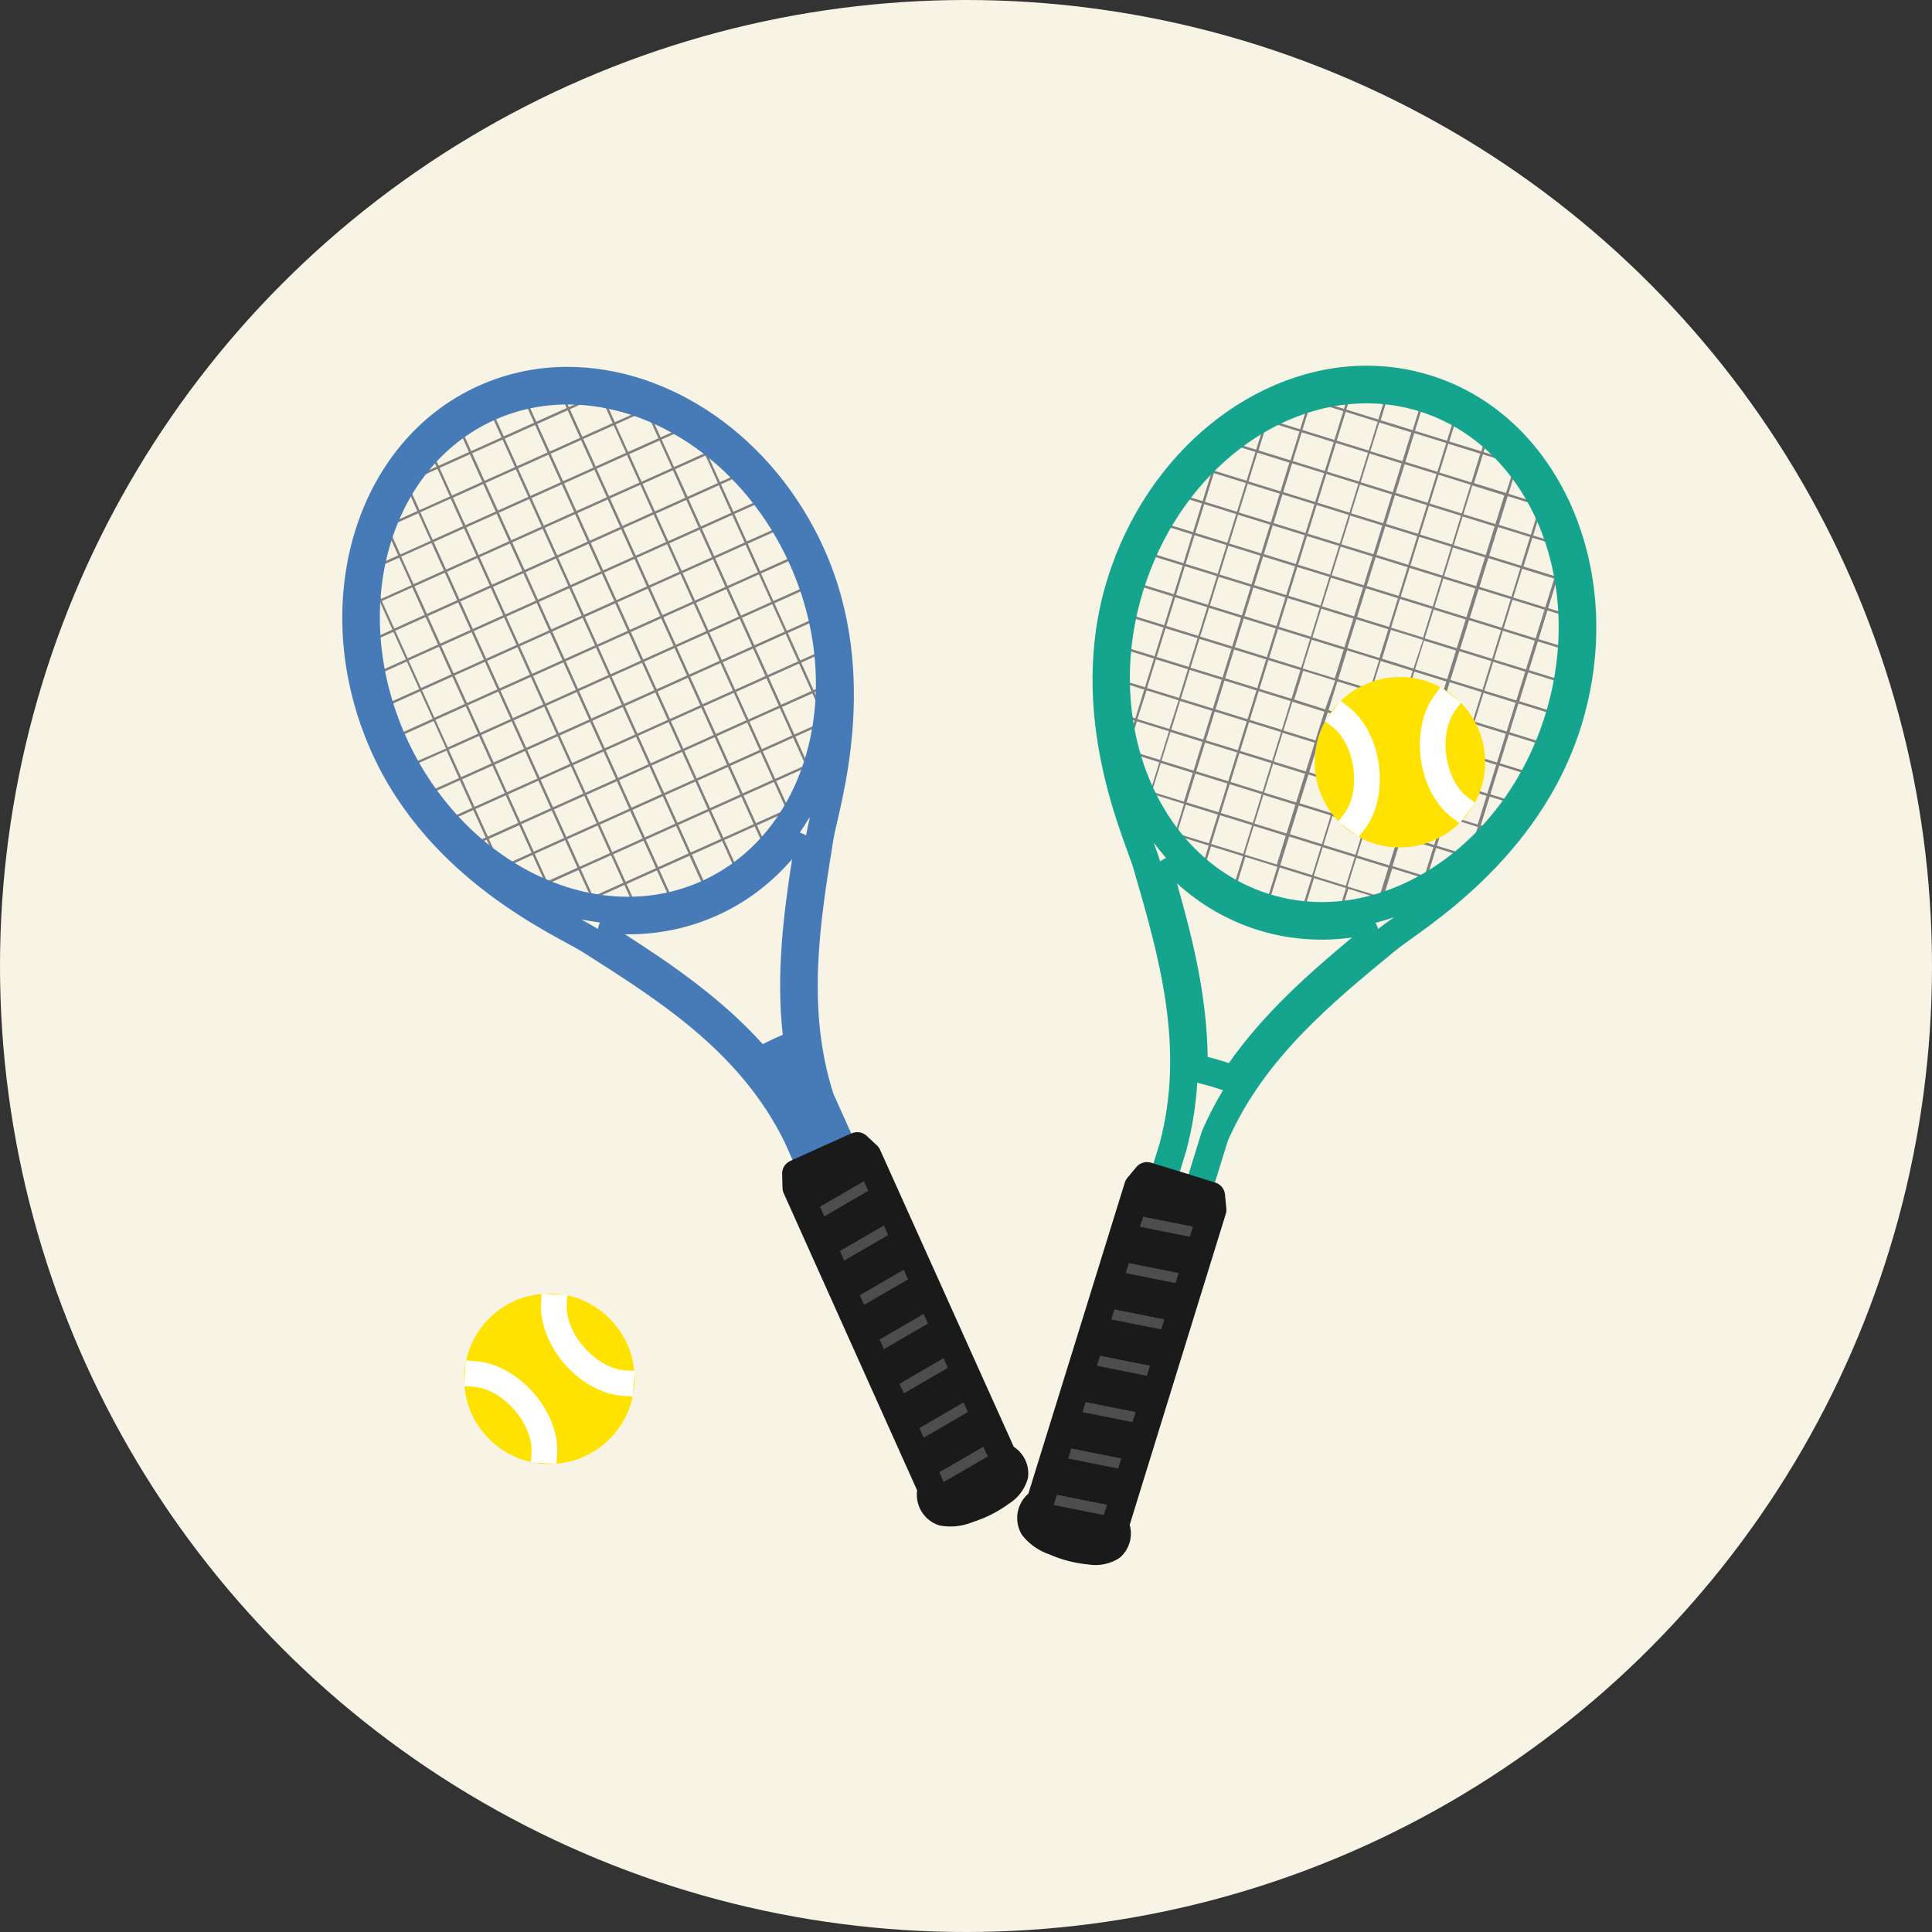 <svg xmlns="http://www.w3.org/2000/svg" width="140" height="140" viewBox="0 0 140 140">
  <rect x="0" y="0" width="140" height="140" fill="#333333" stroke="none"/>
  <g id="merit_obj13" transform="translate(0 -0.477)">
    <circle id="楕円形_23" data-name="楕円形 23" cx="70" cy="70" r="70" transform="translate(0 0.477)" fill="#f7f3e5"/>
    <g id="グループ_15547" data-name="グループ 15547" transform="translate(18.214 4.732)">
      <g id="boll" transform="translate(6.588 22.244)">
        <g id="グループ_15546" data-name="グループ 15546">
          <g id="グループ_15537" data-name="グループ 15537" transform="translate(0 0.085)">
            <path id="パス_89309" data-name="パス 89309" d="M48.673,46.474c-.21-.6-.445-1.195-.711-1.787s-.563-1.181-.876-1.743l.649,1.444-2.2.99-.9-1.995,2.144-.964c-.03-.05-.058-.1-.088-.152l-2.127.956-.9-1.994,1.781-.8-.109-.142-1.743.784-.9-1.994,1.167-.525c-.043-.046-.087-.088-.131-.132l-1.107.5-.9-1.995.256-.115-.153-.123-.175.079-.148-.328c-.1-.075-.193-.151-.291-.224l.28.624-2.2.99-.9-1.995,1.343-.6c-.061-.037-.124-.072-.186-.107l-1.229.552-.689-1.533c-.078-.034-.155-.063-.233-.1l.764,1.7-2.2.99-.9-1.995L37,33.876l-.231-.087L35,34.58,34.34,33.1l-.208-.039.712,1.585-2.2.99-.9-1.995,1.572-.707c-.11-.014-.221-.031-.332-.042l-1.312.589-.3-.663c-.063,0-.125,0-.188.007l.327.728-2.2.991-.637-1.417c-.058.013-.116.024-.174.037l.652,1.451-2.2.989L26.2,33.937c-.027.012-.054.021-.08.033l-.079.038.752,1.673-2.2.99-.652-1.45c-.048.035-.1.071-.144.105l.637,1.416-2.2.99-.327-.727c-.043.046-.087.089-.13.136l.3.663-1.31.589c-.065.09-.126.185-.188.276l1.57-.706.9,1.995-2.2.99-.712-1.584c-.037.06-.073.121-.109.181l.662,1.474-1.76.791c-.03.076-.059.154-.088.231l1.919-.863.9,1.994-2.2.99-.764-1.7c-.028.08-.057.157-.084.237l.689,1.533-1.228.552c-.014.07-.03.14-.043.211l1.343-.6.9,1.995-2.2.99-.28-.623c-.011.121-.017.244-.025.367l.147.327-.175.079c0,.065-.007.13-.009.2l.255-.115.9,1.994-1.108.5c.005.062.007.123.013.186l1.166-.524.9,1.994-1.743.783c.012.059.021.118.034.176l1.78-.8.9,1.994-2.127.956c.018.056.037.111.055.167l2.143-.963.9,1.995-2.2.991-.636-1.415q.314.9.713,1.781t.85,1.694l-.855-1.9,2.2-.991.9,1.994L20.54,59.2c.03.051.063.1.092.15l2.173-.977.9,1.995-1.874.842c.034.048.069.1.1.144l1.842-.828.9,1.995-1.325.6c.04.045.078.094.119.138l1.277-.574.9,1.994-.483.217c.049.043.1.083.148.125l.407-.182.375.835c.091.07.187.129.279.2l-.5-1.1,2.2-.99.9,1.995-1.674.752c.057.037.115.077.172.114l1.573-.707.9,1.994-.031.014c.094.042.188.083.283.123l-.022-.049,2.2-.99L33.256,69c.108.021.216.046.324.065l2.115-.951.525,1.167.189,0-.555-1.234,2.2-.99.866,1.926c.058-.013.116-.023.175-.036l-.882-1.962,2.2-.99.9,1.995L39.3,68.89a13.062,13.062,0,0,0,1.338-.41l.749-.336.013.028.081-.033.078-.038-.013-.029.749-.337a12.954,12.954,0,0,0,1.2-.729l-2.016.906-.9-1.995,2.2-.99.882,1.962c.048-.034.094-.072.142-.107l-.866-1.926,2.2-.991L45.7,65.1l.128-.139L45.3,63.795l2.116-.951c.057-.093.111-.189.166-.284l-.889-1.979,2.2-.99.022.049c.033-.1.065-.2.1-.294l-.032.014-.9-1.994,1.574-.707c.011-.067.019-.136.029-.2l-1.674.752-.9-1.994,2.2-.99.5,1.1c.01-.114.031-.224.038-.339l-.376-.836.407-.183c0-.064,0-.129.006-.194l-.484.218L48.509,52l1.278-.575c-.006-.06-.018-.121-.024-.18l-1.325.6-.9-1.994,1.842-.828c-.013-.058-.025-.116-.039-.174l-1.875.843-.9-1.995,2.174-.977c-.018-.056-.032-.112-.052-.168l-2.194.986-.9-1.994,2.2-.99ZM21.222,48.541l-2.2.99-.9-1.994,2.2-.99Zm.968,2.154-2.2.99-.9-1.994,2.2-.99Zm.968,2.153-2.2.99-.9-1.995,2.2-.99ZM24.127,55l-2.2.99L21.028,54l2.2-.99Zm.968,2.153-2.2.99L22,56.151l2.2-.99Zm.968,2.154-2.2.99-.9-1.995,2.2-.99Zm.969,2.154-2.2.99-.9-1.994,2.2-.99ZM28,63.615l-2.2.99-.9-1.994,2.2-.99ZM22.615,45.326l-2.2.99-.9-1.995,2.2-.99Zm.968,2.153-2.2.99-.9-1.994,2.2-.99Zm.968,2.154-2.2.99-.9-1.994,2.2-.99Zm.968,2.153-2.2.99-.9-1.994,2.2-.99Zm.968,2.154-2.2.99-.9-1.995,2.2-.99Zm.968,2.153-2.2.99-.9-1.994,2.2-.99Zm.968,2.154-2.2.99-.9-1.995,2.2-.99Zm.968,2.154-2.2.99-.9-1.994,2.2-.99Zm.968,2.153-2.2.99-.9-1.994,2.2-.99Zm.968,2.154-2.2.99-.9-1.995,2.2-.99Zm.968,2.153-2.2.99-.9-1.994,2.2-.99Zm-8.288-24.75-2.2.99-.9-1.995,2.2-.99Zm.968,2.154-2.2.99-.9-1.995,2.2-.99Zm.968,2.153-2.2.99-.9-1.994,2.2-.99Zm.968,2.153-2.2.99-.9-1.994,2.2-.99Zm.968,2.154-2.2.99-.9-1.994,2.2-.99Zm.968,2.154-2.2.99-.9-1.995,2.2-.99Zm.968,2.153-2.2.99-.9-1.994,2.2-.99Zm.968,2.154-2.2.99-.9-1.995,2.2-.99Zm.969,2.154-2.2.99-.9-1.995,2.2-.99Zm.968,2.153-2.2.99-.9-1.994,2.2-.99Zm.968,2.154-2.2.99-.9-1.994,2.2-.99Zm.968,2.153-2.2.99-.9-1.994,2.2-.99Zm.968,2.154-2.2.99-.9-1.994,2.2-.99ZM25.4,38.9l-2.2.99-.9-1.995,2.2-.99Zm.968,2.154-2.2.99-.9-1.994,2.2-.99Zm.968,2.154-2.2.99-.9-1.995,2.2-.99Zm.968,2.153-2.2.99-.9-1.994,2.2-.99Zm.968,2.154-2.2.99-.9-1.994,2.2-.99Zm.968,2.153-2.2.99-.9-1.994,2.2-.99Zm.968,2.154-2.2.99-.9-1.995,2.2-.99Zm.968,2.153-2.2.99-.9-1.994,2.2-.99Zm.968,2.154-2.2.99-.9-1.995,2.2-.99Zm.968,2.154-2.2.99-.9-1.994,2.2-.99Zm.968,2.153-2.2.99-.9-1.995,2.2-.99Zm.968,2.154-2.2.99-.9-1.995,2.2-.99Zm.968,2.153-2.2.99-.9-1.994,2.2-.99Zm.968,2.153-2.2.99-.9-1.994,2.2-.99ZM27.762,37.835l-2.2.99-.9-1.995,2.2-.99Zm.968,2.153-2.2.991-.9-1.995,2.2-.99Zm.968,2.154-2.2.991-.9-1.995,2.2-.99Zm.968,2.153-2.2.991-.9-1.995,2.2-.99Zm.968,2.154-2.2.99-.9-1.994,2.2-.99ZM32.6,48.6l-2.2.991L29.5,47.6l2.2-.991Zm.968,2.154-2.2.99-.9-1.995,2.2-.99Zm.968,2.153-2.2.99-.9-1.994,2.2-.99Zm.968,2.154-2.2.99-.9-1.995,2.2-.991Zm.968,2.154-2.2.991-.9-1.995,2.2-.99Zm.968,2.153-2.2.99-.9-1.994,2.2-.99Zm.968,2.154-2.2.99-.9-1.995,2.2-.99Zm.968,2.153-2.2.99-.9-1.994,2.2-.99Zm.968,2.154-2.2.99-.9-1.994,2.2-.991ZM30.121,36.775l-2.2.989-.9-1.995,2.2-.99Zm.968,2.153-2.2.99-.9-1.994,2.2-.99Zm.968,2.154-2.2.99-.9-1.995,2.2-.989Zm.968,2.153-2.2.99-.9-1.994,2.2-.99Zm.968,2.154-2.2.99-.9-1.994,2.2-.99Zm.968,2.153-2.2.99-.9-1.994,2.2-.99ZM35.93,49.7l-2.2.99-.9-1.995,2.2-.99Zm.968,2.153-2.2.989-.9-1.994,2.2-.99ZM37.866,54l-2.2.99L34.768,53l2.2-.989Zm.968,2.154-2.2.99-.9-1.995,2.2-.989Zm.968,2.153-2.2.989L36.7,57.3l2.2-.989Zm.968,2.154-2.2.989-.9-1.994,2.2-.99Zm.968,2.153-2.2.99-.9-1.994,2.2-.989Zm.968,2.154-2.2.989-.9-1.994,2.2-.989ZM32.484,35.712l-2.2.991-.9-1.995,2.2-.991Zm.968,2.154-2.2.991-.9-1.994,2.2-.991Zm.968,2.153-2.2.991-.9-1.995,2.2-.991Zm.968,2.154-2.2.991-.9-1.994,2.2-.991Zm.968,2.153-2.2.991-.9-1.994,2.2-.991Zm.968,2.153-2.2.991-.9-1.994,2.2-.991Zm.968,2.154-2.2.991-.9-1.995,2.2-.991Zm.968,2.153-2.2.991-.9-1.994,2.2-.991Zm.968,2.154-2.2.991-.9-1.995,2.2-.991Zm.968,2.154-2.2.991-.9-1.994,2.2-.991Zm.968,2.153-2.2.991-.9-1.994,2.2-.991Zm.968,2.154-2.2.991-.9-1.995,2.2-.991Zm.968,2.153-2.2.991L41,60.551l2.2-.991Zm.968,2.153-2.2.991-.9-1.994,2.2-.991ZM35.813,36.8l-2.2.99-.9-1.995,2.2-.99Zm.968,2.154-2.2.99-.9-1.995,2.2-.99Zm.968,2.153-2.2.99-.9-1.994,2.2-.99Zm.968,2.154-2.2.99-.9-1.994,2.2-.99Zm.968,2.153-2.2.99-.9-1.994,2.2-.99Zm.968,2.154-2.2.99-.9-1.995,2.2-.99Zm.968,2.153-2.2.99-.9-1.994,2.2-.99Zm.968,2.154-2.2.99-.9-1.995,2.2-.99Zm.968,2.154-2.2.99-.9-1.995,2.2-.99Zm.968,2.153-2.2.99-.9-1.994,2.2-.99Zm.968,2.154-2.2.99-.9-1.995,2.2-.99Zm.968,2.153-2.2.99-.9-1.994,2.2-.99Zm.968,2.154-2.2.99-.9-1.994,2.2-.99ZM39.142,37.9l-2.2.99-.9-1.995,2.2-.99Zm.968,2.153-2.2.99-.9-1.994,2.2-.99Zm.968,2.154-2.2.99-.9-1.994,2.2-.99Zm.968,2.153-2.2.99-.9-1.994,2.2-.99Zm.968,2.154-2.2.99-.9-1.995,2.2-.99Zm.968,2.153-2.2.99-.9-1.994,2.2-.99Zm.968,2.154-2.2.99-.9-1.995,2.2-.99Zm.968,2.154-2.2.99-.9-1.994,2.2-.99Zm.968,2.153-2.2.99-.9-1.994,2.2-.99Zm.968,2.154-2.2.99-.9-1.995,2.2-.99Zm.968,2.153-2.2.99-.9-1.994,2.2-.99ZM42.471,38.989l-2.2.99-.9-1.995,2.2-.99Zm.968,2.154-2.2.99-.9-1.994,2.2-.99Zm.968,2.153-2.2.99-.9-1.994,2.2-.99Zm.968,2.154-2.2.99-.9-1.995,2.2-.99Zm.968,2.153-2.2.99-.9-1.994,2.2-.99Zm.968,2.154-2.2.99-.9-1.995,2.2-.99Zm.969,2.154-2.2.99-.9-1.994,2.2-.99Zm.968,2.153-2.2.99-.9-1.994,2.2-.99Z" transform="translate(-15.25 -30.569)" fill="gray"/>
            <g id="パス_89310" data-name="パス 89310" transform="translate(-6.588 -22.63)" fill="#467bb7" stroke-linecap="round" stroke-linejoin="round">
              <path d="M 51.519 103.665 C 51.519 103.665 51.519 103.665 51.519 103.665 C 51.148 103.665 50.811 103.449 50.661 103.115 L 40.715 80.989 L 40.218 79.883 L 39.518 78.327 L 39.511 78.31 L 39.502 78.293 C 36.174 71.572 30.271 67.824 24.562 64.2 C 24.283 64.022 23.886 63.806 23.383 63.532 C 20.317 61.863 13.136 57.952 9.63 50.153 C 8.515 47.672 7.848 45.078 7.65 42.443 C 7.458 39.906 7.706 37.441 8.386 35.115 C 9.771 30.377 12.792 26.753 16.893 24.909 C 18.781 24.06 20.806 23.63 22.911 23.63 C 26.388 23.63 29.889 24.79 33.034 26.984 C 36.276 29.245 38.891 32.444 40.594 36.233 C 44.101 44.034 42.259 52 41.472 55.402 C 41.343 55.959 41.241 56.399 41.189 56.726 C 40.199 62.852 39.175 69.188 41.22 75.601 L 41.238 75.655 L 41.261 75.707 L 53.091 102.022 C 53.302 102.492 53.091 103.047 52.621 103.259 L 51.898 103.583 C 51.777 103.638 51.65 103.665 51.519 103.665 Z M 23.586 62.698 L 26.532 64.59 C 29.704 66.626 33.338 69.076 36.323 72.384 L 36.951 73.081 L 37.641 72.534 C 37.843 72.424 38.585 72.08 38.8 71.993 L 39.596 71.792 L 39.501 70.926 C 39.013 66.509 39.592 62.174 40.172 58.458 L 40.713 54.998 L 38.427 57.651 C 36.994 59.314 35.279 60.601 33.331 61.477 C 31.452 62.321 29.427 62.75 27.312 62.75 C 27.237 62.75 27.162 62.749 27.087 62.748 L 23.586 62.698 Z M 20.53 60.489 C 22.726 61.498 25.048 62.029 27.297 62.028 C 29.305 62.028 31.234 61.619 33.032 60.81 C 36.861 59.089 39.764 55.625 41.095 51.228 L 41.115 51.231 L 41.331 50.376 C 42.442 45.934 41.944 41.017 39.928 36.533 C 36.654 29.249 29.824 24.355 22.934 24.355 C 20.925 24.355 18.993 24.766 17.193 25.575 C 9.023 29.247 5.929 40.139 10.296 49.853 C 12.294 54.298 15.599 57.909 19.611 60.034 L 19.613 60.036 L 19.732 60.098 C 19.758 60.112 19.785 60.126 19.811 60.139 L 20.518 60.508 L 20.53 60.489 Z" stroke="none"/>
              <path d="M 40.501 55.16 C 40.264 55.581 40.01 55.988 39.74 56.382 C 39.836 56.41 39.931 56.445 40.024 56.488 C 40.084 56.516 40.143 56.547 40.199 56.58 C 40.2 56.576 40.201 56.571 40.201 56.567 C 40.259 56.207 40.365 55.752 40.498 55.177 C 40.499 55.171 40.5 55.165 40.501 55.16 M 23.862 62.654 C 24.381 62.937 24.791 63.16 25.098 63.355 C 25.102 63.358 25.106 63.36 25.11 63.363 C 25.122 63.299 25.138 63.235 25.157 63.171 C 25.186 63.076 25.221 62.984 25.263 62.896 C 24.796 62.836 24.329 62.755 23.862 62.654 M 39.489 72.778 C 39.387 72.836 39.278 72.885 39.164 72.924 C 38.961 73.008 38.34 73.296 38.138 73.403 C 38.006 73.487 37.866 73.554 37.723 73.604 C 38.723 74.884 39.625 76.287 40.398 77.849 C 40.409 77.871 40.42 77.894 40.43 77.917 L 41.13 79.472 L 41.627 80.579 L 51.546 102.645 L 52.152 102.373 L 40.349 76.117 C 40.318 76.048 40.291 75.977 40.268 75.904 C 39.934 74.858 39.679 73.815 39.489 72.778 M 22.911 22.63 C 30.31 22.63 37.834 27.655 41.506 35.823 C 45.716 45.188 42.529 54.697 42.176 56.885 C 41.201 62.918 40.206 69.128 42.173 75.297 L 54.003 101.612 C 54.439 102.583 54.002 103.734 53.031 104.171 L 52.307 104.496 C 52.052 104.611 51.784 104.665 51.519 104.665 C 50.78 104.665 50.071 104.239 49.749 103.525 L 39.803 81.399 L 39.306 80.293 L 38.606 78.737 C 35.404 72.27 29.627 68.6 24.026 65.044 C 22.156 63.856 12.927 59.927 8.718 50.563 C 3.959 39.978 7.443 28.061 16.483 23.997 C 18.547 23.069 20.723 22.63 22.911 22.63 Z M 40.361 50.134 C 41.375 46.077 41.013 41.385 39.016 36.943 C 35.798 29.783 29.278 25.355 22.934 25.355 C 21.115 25.355 19.311 25.719 17.603 26.487 C 9.935 29.934 7.067 40.232 11.208 49.443 C 13.205 53.885 16.474 57.271 20.182 59.205 L 20.183 59.203 C 20.186 59.206 20.19 59.208 20.193 59.211 C 22.461 60.391 24.891 61.028 27.297 61.028 C 29.114 61.028 30.916 60.665 32.622 59.898 C 36.589 58.115 39.267 54.496 40.358 50.144 C 40.358 50.14 40.359 50.137 40.359 50.134 L 40.361 50.134 Z M 37.065 71.715 C 37.185 71.62 38.399 71.063 38.507 71.036 C 38.022 66.647 38.553 62.343 39.184 58.303 C 37.703 60.022 35.88 61.427 33.742 62.389 C 31.678 63.316 29.501 63.75 27.312 63.75 C 27.232 63.75 27.152 63.749 27.072 63.748 C 30.52 65.962 34.1 68.428 37.065 71.715 Z" stroke="none" fill="#467bb7"/>
            </g>
            <g id="グループ_15536" data-name="グループ 15536" transform="translate(32.875 56.456)">
              <path id="パス_89311" data-name="パス 89311" d="M197.4,361.237l-4.936,2.864,0,0,4.936-2.864Z" transform="translate(-184.226 -342.801)" fill="#1a1a1a" stroke="#4d4d4d" stroke-linecap="round" stroke-linejoin="round" stroke-width="0.75"/>
              <path id="パス_89312" data-name="パス 89312" d="M155.254,280.9l-.027-1.017s.872-.4,2.22-1.006,2.225-.993,2.225-.993l.743.694.769,1.709-4.923,2.857Z" transform="translate(-155.227 -277.889)" fill="#1a1a1a" stroke="#4d4d4d" stroke-linecap="round" stroke-linejoin="round" stroke-width="0.75"/>
              <path id="パス_89313" data-name="パス 89313" d="M161.344,294.821l-1.441-3.207,4.923-2.857,1.443,3.206Z" transform="translate(-158.869 -286.354)" fill="#1a1a1a" stroke="#4d4d4d" stroke-linecap="round" stroke-linejoin="round" stroke-width="0.75"/>
              <path id="パス_89314" data-name="パス 89314" d="M172.785,306.459l-4.928,2.859-1.44-3.207,4.925-2.857Z" transform="translate(-163.942 -297.644)" fill="#1a1a1a" stroke="#4d4d4d" stroke-linecap="round" stroke-linejoin="round" stroke-width="0.75"/>
              <path id="パス_89315" data-name="パス 89315" d="M179.3,320.952l-4.931,2.861-1.44-3.207,4.928-2.859Z" transform="translate(-169.013 -308.931)" fill="#1a1a1a" stroke="#4d4d4d" stroke-linecap="round" stroke-linejoin="round" stroke-width="0.75"/>
              <path id="パス_89316" data-name="パス 89316" d="M185.813,335.448l-4.933,2.862-1.441-3.207,4.931-2.861Z" transform="translate(-174.084 -320.221)" fill="#1a1a1a" stroke="#4d4d4d" stroke-linecap="round" stroke-linejoin="round" stroke-width="0.75"/>
              <path id="パス_89317" data-name="パス 89317" d="M190.886,346.738l1.443,3.206-4.936,2.863-1.439-3.208Z" transform="translate(-179.157 -331.511)" fill="#1a1a1a" stroke="#4d4d4d" stroke-linecap="round" stroke-linejoin="round" stroke-width="0.75"/>
              <path id="パス_89318" data-name="パス 89318" d="M198.846,364.454l-4.938,2.865-1.441-3.207,4.936-2.863Z" transform="translate(-184.231 -342.812)" fill="#1a1a1a" stroke="#4d4d4d" stroke-linecap="round" stroke-linejoin="round" stroke-width="0.75"/>
              <path id="パス_89319" data-name="パス 89319" d="M204.313,376.619c.017.007.034.019.05.027a1.312,1.312,0,0,1,.775,1.312,2.151,2.151,0,0,1-.949,1.237,8.049,8.049,0,0,1-2.411,1.223,3.237,3.237,0,0,1-1.821.219,1.332,1.332,0,0,1-.838-1.634c.006-.018.008-.038.014-.056l-.152-.337,4.938-2.864Z" transform="translate(-189.305 -354.103)" fill="#1a1a1a" stroke="#4d4d4d" stroke-linecap="round" stroke-linejoin="round" stroke-width="0.75"/>
              <path id="パス_89320" data-name="パス 89320" d="M198.982,378.607h0l4.938-2.865h0Z" transform="translate(-189.305 -354.1)" fill="#1a1a1a" stroke="#4d4d4d" stroke-linecap="round" stroke-linejoin="round" stroke-width="0.75"/>
            </g>
            <path id="パス_89321" data-name="パス 89321" d="M165.041,302.789c.006-.018.008-.038.014-.056l-.152-.337h0l-1.441-3.207,0,0-1.439-3.208-1.441-3.207-1.44-3.207-1.44-3.207-1.441-3.207-1.007-2.246-.027-1.017s.872-.4,2.22-1.006,2.225-.993,2.225-.993l.743.694.769,1.709,1.443,3.206,1.443,3.205,1.443,3.206,1.442,3.206,1.443,3.206v0l1.443,3.206h0l.393.872c.017.007.034.019.05.027a1.312,1.312,0,0,1,.775,1.312,2.151,2.151,0,0,1-.949,1.237A8.05,8.05,0,0,1,167.7,304.2a3.238,3.238,0,0,1-1.821.219A1.332,1.332,0,0,1,165.041,302.789Z" transform="translate(-122.353 -221.433)" fill="none" stroke="#1a1a1a" stroke-linecap="round" stroke-linejoin="round" stroke-width="2"/>
          </g>
          <g id="グループ_15539" data-name="グループ 15539" transform="translate(49.897)">
            <path id="パス_89322" data-name="パス 89322" d="M293.455,57.978c.238-.586.456-1.186.647-1.8s.358-1.254.494-1.881l-.467,1.507-2.32-.718L292.454,53l2.259.7c.01-.057.023-.114.034-.172l-2.241-.694.645-2.082,1.876.581c0-.059.008-.119.012-.178l-1.837-.568.645-2.082,1.229.381c0-.062-.007-.123-.012-.186l-1.166-.361.645-2.082.269.083c-.011-.064-.023-.128-.034-.193l-.184-.057.106-.343c-.024-.121-.046-.241-.071-.36l-.2.651-2.319-.718.645-2.083,1.415.438c-.021-.068-.046-.135-.069-.2l-1.294-.4.5-1.6c-.037-.076-.076-.15-.113-.225l-.55,1.775-2.319-.718.644-2.082,2.023.626c-.039-.073-.078-.146-.117-.218l-1.854-.574.476-1.54c-.044-.056-.087-.111-.131-.166L290.845,40l-2.32-.718.645-2.083,1.655.512c-.074-.083-.146-.169-.222-.251l-1.382-.428.214-.692c-.048-.041-.1-.079-.146-.12l-.235.76-2.322-.719.458-1.48c-.053-.029-.1-.059-.156-.087l-.469,1.515-2.318-.717.541-1.747c-.028-.009-.054-.02-.082-.028s-.057-.015-.085-.023l-.541,1.747-2.321-.718.469-1.515-.178-.016-.458,1.479-2.32-.718.235-.759c-.063.006-.125.009-.188.016l-.214.692-1.38-.427c-.109.024-.218.054-.325.081l1.654.512-.644,2.083-2.319-.718.512-1.654-.2.063-.476,1.539-1.854-.574-.22.114,2.022.626-.645,2.082-2.319-.718.549-1.774c-.073.041-.148.08-.221.122l-.5,1.6-1.294-.4c-.057.043-.116.085-.173.128l1.415.438-.644,2.082-2.32-.718.2-.65c-.089.083-.174.171-.262.257l-.106.342-.184-.057-.137.14.269.083-.645,2.082-1.166-.361c-.037.05-.076.1-.113.147l1.229.38-.644,2.082-1.836-.568c-.03.051-.062.1-.092.154l1.876.581-.645,2.082-2.24-.693c-.023.053-.045.108-.069.161l2.258.7-.645,2.083-2.323-.719.457-1.477q-.356.877-.642,1.8c-.188.608-.347,1.218-.481,1.827l.615-1.986,2.323.719-.644,2.082-2.311-.716c-.011.058-.018.115-.03.173l2.29.709-.645,2.082-1.975-.611c-.006.059-.011.118-.017.177l1.94.6-.644,2.082-1.4-.432c0,.06,0,.121,0,.181l1.346.417-.645,2.082-.509-.158c.009.065.02.127.029.191l.428.133-.27.871c.022.113.056.22.081.331l.356-1.151,2.32.718-.644,2.082-1.763-.546c.018.066.035.133.054.2l1.657.513-.645,2.082-.033-.01c.044.093.087.187.132.279l.016-.051,2.319.718-.639,2.066c.067.088.133.177.2.263l2.228.69-.378,1.219.145.122.4-1.289,2.319.718-.622,2.011c.053.029.1.06.156.089l.634-2.048,2.321.718-.645,2.083-2.123-.657a13.228,13.228,0,0,0,1.283.579l.789.244-.009.03c.028.009.055.02.083.029s.056.015.084.023l.009-.03.79.244a13.1,13.1,0,0,0,1.386.247l-2.124-.657.645-2.083,2.318.718-.634,2.048c.059.007.119.009.178.015l.623-2.012,2.322.719-.4,1.289.189-.018.377-1.219,2.229.69c.1-.031.209-.068.314-.1l.639-2.066,2.319.718-.016.052c.09-.05.178-.1.268-.156l-.033-.01.645-2.082,1.657.513c.053-.044.105-.089.158-.133l-1.763-.546.644-2.082,2.319.718-.357,1.153c.083-.079.172-.148.253-.228l.27-.873.428.133.134-.141-.511-.158.645-2.082,1.347.417c.035-.049.066-.1.1-.15l-1.4-.432.645-2.083,1.94.6c.029-.052.058-.1.086-.156l-1.975-.611.645-2.083,2.29.709c.023-.054.05-.105.072-.159l-2.311-.716.644-2.082,2.32.718ZM271.349,41.357l-2.32-.718.644-2.082,2.319.718Zm-.7,2.248-2.32-.718.645-2.082,2.319.718Zm-.7,2.248-2.32-.718.645-2.082,2.32.718Zm-.7,2.249-2.32-.718.645-2.083,2.32.718Zm-.7,2.248-2.32-.718.645-2.082,2.32.718Zm-.7,2.249-2.32-.718.645-2.083,2.32.718Zm-.7,2.248-2.319-.718.644-2.082,2.32.718Zm-.7,2.248-2.32-.718L264.8,54.3l2.319.718Zm8.054-17.218-2.319-.718.644-2.083,2.319.718Zm-.7,2.248-2.32-.718.645-2.082,2.319.718Zm-.7,2.248-2.319-.718.644-2.082,2.32.718Zm-.7,2.248-2.32-.718.644-2.083,2.32.718Zm-.7,2.249-2.32-.718.644-2.083,2.32.718Zm-.7,2.248-2.32-.718.645-2.082,2.319.718Zm-.7,2.249-2.319-.718.644-2.083,2.32.718Zm-.7,2.249-2.32-.718.645-2.083,2.319.718Zm-.7,2.248-2.319-.718.644-2.082,2.32.718Zm-.7,2.249-2.32-.718.645-2.082,2.319.718Zm-.7,2.248-2.32-.718.645-2.082,2.32.718ZM277.714,38.4l-2.319-.718.644-2.083,2.319.718Zm-.7,2.248L274.7,39.93l.645-2.083,2.319.718Zm-.7,2.248L274,42.178l.645-2.082,2.319.718Zm-.7,2.248-2.319-.718.645-2.082,2.319.718Zm-.7,2.248-2.32-.718.645-2.082,2.319.718Zm-.7,2.249-2.319-.718.645-2.083,2.319.718Zm-.7,2.248-2.319-.718.645-2.082,2.319.718Zm-.7,2.249-2.319-.718.645-2.083,2.319.718Zm-.7,2.249-2.319-.718.644-2.082,2.319.718Zm-.7,2.248-2.32-.718.645-2.082,2.319.718Zm-.7,2.249-2.319-.718.645-2.083,2.319.718Zm-.7,2.248-2.319-.718.644-2.082,2.319.718Zm-.7,2.248-2.319-.718.645-2.082,2.319.718ZM280.9,36.921l-2.32-.718.645-2.083,2.32.718Zm-.7,2.248-2.32-.718.645-2.082,2.319.718Zm-.7,2.248-2.32-.718.645-2.083,2.319.718Zm-.7,2.248-2.319-.718.644-2.082,2.32.718Zm-.7,2.248-2.319-.718.644-2.082,2.32.718Zm-.7,2.248-2.319-.718.644-2.083,2.32.718Zm-.7,2.249-2.32-.718.645-2.083,2.32.718Zm-.7,2.248-2.319-.718.645-2.082,2.319.718Zm-.7,2.249-2.32-.718.645-2.083,2.32.718Zm-.7,2.249-2.319-.718.645-2.082,2.319.718Zm-.7,2.248-2.32-.718.644-2.082,2.32.718Zm-.7,2.249-2.32-.718.645-2.083,2.319.718Zm-.7,2.248-2.32-.718.644-2.082,2.32.718Zm-.7,2.248-2.319-.718.645-2.082,2.319.718Zm11.536-28.46-2.321-.718.645-2.083,2.321.718Zm-.7,2.249-2.32-.719.644-2.082,2.321.719Zm-.7,2.248-2.32-.718.644-2.083,2.321.718Zm-.7,2.248-2.321-.718.645-2.082,2.32.718Zm-.7,2.248-2.321-.718.645-2.082,2.321.718Zm-.7,2.248-2.321-.718.644-2.082,2.321.718Zm-.7,2.249-2.321-.718.645-2.083,2.321.718Zm-.7,2.248-2.321-.718.644-2.082,2.321.719Zm-.7,2.249L275.5,54.96l.645-2.083,2.321.719Zm-.7,2.249-2.321-.719.645-2.082,2.321.718Zm-.7,2.248-2.321-.718.644-2.082,2.321.718Zm-.7,2.249-2.32-.718.644-2.082,2.321.718Zm-.7,2.248-2.321-.718.644-2.082,2.321.718Zm-.7,2.249-2.321-.719.645-2.082,2.321.718ZM285.869,38.46l-2.318-.718.645-2.083,2.318.717Zm-.7,2.248-2.318-.717.644-2.082,2.318.717Zm-.7,2.249-2.319-.717.645-2.083,2.319.717Zm-.7,2.248-2.318-.717.644-2.082,2.318.717Zm-.7,2.249-2.318-.718.645-2.082,2.318.718Zm-.7,2.248-2.318-.717.644-2.082,2.318.717Zm-.7,2.249-2.318-.717.645-2.083,2.318.717ZM281,54.2l-2.318-.717.644-2.082,2.318.718Zm-.7,2.249-2.319-.717.645-2.083,2.318.717Zm-.7,2.249-2.318-.717.644-2.082,2.318.717Zm-.7,2.248-2.318-.718.645-2.082,2.318.718Zm-.7,2.249-2.318-.718.645-2.082,2.318.717Zm-.7,2.248-2.318-.718.645-2.082,2.318.717Zm-.7,2.248-2.318-.718.644-2.082,2.318.717Zm11.537-28.46-2.322-.719.645-2.083,2.322.719Zm-.7,2.249-2.322-.719.644-2.083,2.322.719Zm-.7,2.248-2.322-.719.644-2.083,2.322.719Zm-.7,2.248-2.322-.719.644-2.082,2.322.719Zm-.7,2.249-2.322-.719.644-2.082,2.322.719Zm-.7,2.248-2.322-.719.645-2.082,2.322.719Zm-.7,2.249L281.861,52l.645-2.083,2.322.719Zm-.7,2.248-2.322-.719.645-2.082,2.322.719Zm-.7,2.249-2.322-.719.645-2.083,2.322.719Zm-.7,2.249-2.321-.719.645-2.082,2.322.719Zm-.7,2.248L279.077,61l.645-2.082,2.322.719Zm-.7,2.249-2.322-.719.645-2.083,2.322.719Zm-.7,2.248-2.322-.719.645-2.082,2.322.719Zm-.7,2.248-2.322-.719.645-2.082,2.322.719Zm10.838-26.212-2.319-.718.645-2.082,2.32.718Zm-.7,2.248-2.32-.718.644-2.082,2.32.718Zm-.7,2.248-2.32-.718.645-2.082,2.32.718Zm-.7,2.249-2.319-.718.645-2.082,2.32.718Zm-.7,2.248-2.319-.718.645-2.082,2.319.718Zm-.7,2.249-2.32-.718.645-2.083,2.319.718Zm-.7,2.248-2.319-.718.644-2.082,2.32.718Zm-.7,2.249-2.32-.718.645-2.083,2.319.718Zm-.7,2.249-2.32-.718.645-2.082,2.32.718Zm-.7,2.248-2.32-.718.645-2.082,2.319.718Zm-.7,2.249-2.32-.718.645-2.083,2.319.718Zm-.7,2.248-2.32-.718.645-2.082,2.32.718Zm-.7,2.248-2.319-.718.644-2.082,2.32.718ZM291.94,45.267l-2.319-.718.644-2.083,2.32.718Zm-.7,2.248-2.32-.718.644-2.082,2.32.718Zm-.7,2.249-2.32-.718.645-2.082,2.32.718Zm-.7,2.248-2.32-.718.644-2.082,2.32.718Zm-.7,2.249-2.32-.718.645-2.083,2.319.718Zm-.7,2.248-2.32-.718.644-2.082,2.32.718Zm-.7,2.249-2.319-.718.644-2.083,2.32.718Zm-.7,2.249-2.32-.718.645-2.082,2.319.718Zm-.7,2.248-2.32-.718.645-2.082,2.32.718Zm-.7,2.249-2.319-.718L284,62.7l2.32.718Zm-.7,2.248-2.319-.718.644-2.082,2.319.718Zm8.75-19.466-2.319-.718.644-2.082,2.319.718Zm-.7,2.248-2.319-.718.644-2.082,2.319.718Zm-.7,2.248-2.319-.718.644-2.082,2.319.718Zm-.7,2.249-2.319-.718.644-2.083,2.32.718Zm-.7,2.248-2.32-.718.645-2.082,2.319.718Zm-.7,2.249-2.319-.718.644-2.083,2.319.718Zm-.7,2.248-2.319-.718.645-2.082,2.319.718Zm-.7,2.248-2.319-.718.644-2.082,2.32.718Z" transform="translate(-256.412 -30.772)" fill="gray"/>
            <g id="パス_89323" data-name="パス 89323" transform="translate(-236.432 -22.244)" fill="none" stroke-linecap="round" stroke-linejoin="round">
              <path d="M241.972,37.728c-3.036,9.808,1.288,18.858,1.9,20.987,1.849,6.371,3.755,12.944,1.88,19.913l-.5,1.63-.359,1.158-7.173,23.174a1.94,1.94,0,0,0,1.276,2.42l.759.234a1.94,1.94,0,0,0,2.42-1.276l8.531-27.562c2.6-5.928,7.458-9.927,12.179-13.808,1.712-1.408,10.391-6.433,13.427-16.241,3.431-11.085-1.479-22.489-10.947-25.42S245.4,26.642,241.972,37.728Zm5.046,22.029A15.5,15.5,0,0,0,259.7,63.683a48.061,48.061,0,0,0-8.929,9.1,14.982,14.982,0,0,0-1.531-.444A47.964,47.964,0,0,0,247.019,59.756ZM244.58,38.535c2.986-9.648,11.949-15.475,19.979-12.989s12.133,12.357,9.147,22a20.345,20.345,0,0,1-7.716,10.783h0l-.008.007A13.536,13.536,0,0,1,244.86,51.8a.072.072,0,0,0,0-.013h0A20.345,20.345,0,0,1,244.58,38.535Z" stroke="none"/>
              <path d="M 245.328 56.797 C 245.33 56.802 245.332 56.807 245.334 56.811 C 245.536 57.368 245.696 57.807 245.798 58.157 C 245.799 58.161 245.8 58.165 245.801 58.17 C 245.853 58.13 245.908 58.092 245.964 58.057 C 246.051 58.003 246.141 57.957 246.233 57.917 C 245.918 57.559 245.616 57.186 245.328 56.797 M 262.749 62.213 C 262.301 62.368 261.851 62.504 261.398 62.619 C 261.449 62.701 261.495 62.787 261.535 62.877 C 261.562 62.938 261.585 62.999 261.606 63.062 C 261.609 63.059 261.613 63.056 261.616 63.053 C 261.896 62.823 262.272 62.554 262.749 62.213 M 248.489 74.193 C 248.393 75.814 248.141 77.464 247.689 79.146 C 247.682 79.171 247.675 79.194 247.668 79.218 L 247.163 80.848 L 246.805 82.006 L 239.651 105.118 L 240.285 105.314 L 248.797 77.814 C 248.82 77.742 248.846 77.671 248.877 77.601 C 249.318 76.595 249.816 75.645 250.36 74.742 C 250.245 74.717 250.13 74.682 250.018 74.636 C 249.811 74.565 249.155 74.37 248.934 74.316 C 248.779 74.292 248.63 74.25 248.489 74.193 M 260.775 22.244 C 262.31 22.244 263.851 22.468 265.367 22.937 C 274.835 25.868 279.745 37.272 276.314 48.357 C 273.278 58.165 264.598 63.19 262.886 64.598 C 258.165 68.478 253.312 72.477 250.708 78.406 L 242.176 105.968 C 241.92 106.796 241.151 107.33 240.325 107.33 C 240.136 107.33 239.945 107.302 239.756 107.244 L 238.997 107.009 C 237.98 106.695 237.407 105.605 237.721 104.589 L 244.894 81.415 L 245.253 80.257 L 245.757 78.627 C 247.632 71.658 245.726 65.085 243.877 58.714 C 243.261 56.586 238.936 47.535 241.972 37.728 C 244.855 28.416 252.72 22.244 260.775 22.244 Z M 265.99 58.333 C 269.434 55.962 272.266 52.202 273.706 47.55 C 276.692 37.902 272.589 28.031 264.559 25.545 C 263.306 25.157 262.03 24.972 260.757 24.972 C 253.877 24.972 247.1 30.393 244.58 38.535 C 243.14 43.187 243.353 47.889 244.855 51.792 L 244.857 51.791 C 244.858 51.795 244.86 51.8 244.86 51.804 C 246.475 55.989 249.574 59.254 253.728 60.539 C 254.979 60.927 256.253 61.112 257.523 61.112 C 260.47 61.112 263.398 60.116 265.981 58.339 C 265.984 58.337 265.987 58.335 265.989 58.332 L 265.99 58.333 Z M 247.019 59.756 C 248.141 63.697 249.195 67.915 249.245 72.341 C 249.398 72.349 250.677 72.733 250.776 72.785 C 253.315 69.173 256.56 66.296 259.705 63.683 C 258.971 63.784 258.233 63.836 257.493 63.836 C 255.965 63.836 254.43 63.615 252.92 63.148 C 250.68 62.454 248.699 61.282 247.019 59.756 Z" stroke="none" fill="#15a58e"/>
            </g>
            <g id="グループ_15538" data-name="グループ 15538" transform="translate(0 58.709)">
              <path id="パス_89324" data-name="パス 89324" d="M246.053,378.887l-5.6-1.117v0l5.6,1.117Z" transform="translate(-238.63 -357.845)" fill="#1a1a1a" stroke="#4d4d4d" stroke-linecap="round" stroke-linejoin="round" stroke-width="0.75"/>
              <path id="パス_89325" data-name="パス 89325" d="M264.726,288.473l.652-.781s.919.277,2.33.714,2.326.727,2.326.727l.1,1.012-.553,1.791L264,290.823Z" transform="translate(-256.962 -287.692)" fill="#1a1a1a" stroke="#4d4d4d" stroke-linecap="round" stroke-linejoin="round" stroke-width="0.75"/>
              <path id="パス_89326" data-name="パス 89326" d="M259.293,305.207l1.04-3.358,5.582,1.114-1.039,3.359Z" transform="translate(-253.3 -298.718)" fill="#1a1a1a" stroke="#4d4d4d" stroke-linecap="round" stroke-linejoin="round" stroke-width="0.75"/>
              <path id="パス_89327" data-name="パス 89327" d="M260.172,321.505l-5.588-1.115,1.042-3.358,5.583,1.114Z" transform="translate(-249.632 -310.544)" fill="#1a1a1a" stroke="#4d4d4d" stroke-linecap="round" stroke-linejoin="round" stroke-width="0.75"/>
              <path id="パス_89328" data-name="パス 89328" d="M255.469,336.689l-5.59-1.116,1.041-3.358,5.588,1.115Z" transform="translate(-245.968 -322.368)" fill="#1a1a1a" stroke="#4d4d4d" stroke-linecap="round" stroke-linejoin="round" stroke-width="0.75"/>
              <path id="パス_89329" data-name="パス 89329" d="M250.765,351.873l-5.593-1.116,1.041-3.359,5.59,1.116Z" transform="translate(-242.302 -334.193)" fill="#1a1a1a" stroke="#4d4d4d" stroke-linecap="round" stroke-linejoin="round" stroke-width="0.75"/>
              <path id="パス_89330" data-name="パス 89330" d="M247.1,363.7l-1.038,3.359-5.6-1.117,1.042-3.358Z" transform="translate(-238.633 -346.02)" fill="#1a1a1a" stroke="#4d4d4d" stroke-linecap="round" stroke-linejoin="round" stroke-width="0.75"/>
              <path id="パス_89331" data-name="パス 89331" d="M241.351,382.257l-5.6-1.117,1.041-3.358,5.6,1.117Z" transform="translate(-234.965 -357.856)" fill="#1a1a1a" stroke="#4d4d4d" stroke-linecap="round" stroke-linejoin="round" stroke-width="0.75"/>
              <path id="パス_89332" data-name="パス 89332" d="M238.3,395c.009.016.013.037.02.053a1.313,1.313,0,0,1-.287,1.5,2.152,2.152,0,0,1-1.53.3,8.057,8.057,0,0,1-2.617-.677,3.243,3.243,0,0,1-1.511-1.04,1.332,1.332,0,0,1,.453-1.78c.015-.01.031-.024.048-.033l.109-.353,5.6,1.118Z" transform="translate(-232.194 -369.682)" fill="#1a1a1a" stroke="#4d4d4d" stroke-linecap="round" stroke-linejoin="round" stroke-width="0.75"/>
              <path id="パス_89333" data-name="パス 89333" d="M235.752,392.965h0l5.6,1.117h0Z" transform="translate(-234.965 -369.682)" fill="#1a1a1a" stroke="#4d4d4d" stroke-linecap="round" stroke-linejoin="round" stroke-width="0.75"/>
            </g>
            <path id="パス_89334" data-name="パス 89334" d="M232.825,311.361c.015-.01.031-.024.048-.033l.109-.353h0l1.041-3.358v0l1.042-3.358,1.041-3.359,1.041-3.358,1.041-3.358,1.04-3.358.73-2.351.652-.781s.919.277,2.33.714,2.326.727,2.326.727l.1,1.012-.553,1.791-1.039,3.359-1.037,3.358-1.038,3.359-1.038,3.359-1.038,3.359v0l-1.038,3.358h0l-.282.915c.009.016.013.037.02.054a1.313,1.313,0,0,1-.287,1.5,2.152,2.152,0,0,1-1.53.3,8.056,8.056,0,0,1-2.617-.677,3.243,3.243,0,0,1-1.511-1.04A1.332,1.332,0,0,1,232.825,311.361Z" transform="translate(-232.194 -228.983)" fill="none" stroke="#1a1a1a" stroke-linecap="round" stroke-linejoin="round" stroke-width="2"/>
          </g>
          <g id="グループ_15542" data-name="グループ 15542" transform="translate(71.216 23.309)">
            <g id="グループ_15540" data-name="グループ 15540" transform="translate(0 0)">
              <g id="パス_89335" data-name="パス 89335" transform="translate(-328.788 -127.845)" fill="#ffe200" stroke-miterlimit="10">
                <path d="M 334.207 139.011 C 334.207 139.011 334.207 139.011 334.207 139.011 C 333.04 139.011 331.914 138.66 330.95 137.994 C 329.688 137.123 328.841 135.813 328.565 134.305 C 328.289 132.797 328.616 131.272 329.487 130.01 C 330.559 128.457 332.327 127.53 334.216 127.53 C 335.383 127.53 336.508 127.882 337.472 128.547 C 338.734 129.418 339.581 130.729 339.857 132.237 C 340.134 133.745 339.806 135.27 338.935 136.532 C 337.863 138.084 336.096 139.011 334.207 139.011 Z" stroke="none"/>
                <path d="M 334.216 127.905 C 332.512 127.905 330.837 128.715 329.796 130.223 C 328.112 132.661 328.725 136.002 331.163 137.686 C 332.094 138.328 333.156 138.636 334.207 138.636 C 335.91 138.636 337.585 137.827 338.626 136.319 C 340.31 133.88 339.698 130.539 337.259 128.855 C 336.329 128.213 335.267 127.905 334.216 127.905 M 334.215 127.155 L 334.215 127.905 L 334.216 127.155 C 335.459 127.155 336.659 127.53 337.685 128.238 C 339.029 129.166 339.932 130.562 340.226 132.169 C 340.521 133.776 340.172 135.401 339.243 136.745 C 338.102 138.399 336.219 139.386 334.207 139.386 C 332.964 139.386 331.764 139.012 330.737 138.303 C 329.393 137.375 328.49 135.979 328.196 134.373 C 327.902 132.766 328.251 131.141 329.179 129.797 C 330.321 128.143 332.203 127.155 334.215 127.155 Z" stroke="none" fill="#ffe200"/>
              </g>
              <g id="パス_89336" data-name="パス 89336" transform="translate(-328.583 -127.633)" fill="#ffe200" stroke-miterlimit="10">
                <path d="M 334.003 138.859 C 332.823 138.859 331.685 138.504 330.712 137.832 C 328.08 136.015 327.416 132.395 329.233 129.763 C 330.158 128.425 331.613 127.531 333.226 127.311 C 333.485 127.276 333.749 127.258 334.011 127.258 C 335.19 127.258 336.328 127.613 337.302 128.285 C 339.934 130.102 340.597 133.722 338.78 136.354 C 337.856 137.693 336.401 138.586 334.788 138.806 C 334.529 138.842 334.264 138.859 334.003 138.859 Z M 334.011 128.128 C 333.788 128.128 333.564 128.144 333.343 128.174 C 331.972 128.36 330.736 129.12 329.949 130.258 C 328.406 132.495 328.969 135.571 331.206 137.115 C 332.034 137.687 333.001 137.989 334.003 137.989 C 334.004 137.989 334.004 137.989 334.004 137.989 C 334.226 137.989 334.45 137.974 334.671 137.944 C 336.041 137.757 337.278 136.997 338.064 135.859 C 339.608 133.622 339.045 130.546 336.808 129.002 C 335.98 128.43 335.013 128.128 334.011 128.128 Z" stroke="none"/>
                <path d="M 334.003 138.484 C 334.247 138.484 334.493 138.468 334.738 138.435 C 336.246 138.229 337.607 137.393 338.472 136.141 C 340.171 133.679 339.551 130.294 337.089 128.594 C 336.176 127.964 335.105 127.633 334.011 127.633 C 333.767 127.633 333.521 127.649 333.276 127.683 C 331.767 127.888 330.407 128.724 329.542 129.976 C 327.843 132.438 328.463 135.824 330.925 137.524 C 331.837 138.153 332.909 138.484 334.003 138.484 M 334.011 127.753 C 335.081 127.753 336.129 128.077 337.021 128.693 C 339.428 130.355 340.034 133.666 338.372 136.072 C 337.527 137.297 336.197 138.115 334.721 138.315 C 334.482 138.348 334.242 138.364 334.003 138.364 C 332.933 138.364 331.886 138.04 330.993 137.424 C 328.586 135.762 327.979 132.452 329.641 130.045 C 330.487 128.821 331.817 128.003 333.292 127.802 C 333.532 127.769 333.772 127.753 334.011 127.753 M 334.003 139.234 C 332.747 139.234 331.535 138.856 330.499 138.141 C 327.696 136.206 326.99 132.353 328.925 129.55 C 329.909 128.125 331.458 127.174 333.175 126.94 C 333.452 126.902 333.733 126.883 334.011 126.883 C 335.266 126.883 336.478 127.261 337.515 127.977 C 340.318 129.911 341.023 133.765 339.089 136.567 C 338.105 137.992 336.556 138.944 334.839 139.178 C 334.562 139.215 334.281 139.234 334.003 139.234 Z M 334.011 128.503 C 333.805 128.503 333.598 128.517 333.394 128.545 C 332.127 128.718 330.984 129.42 330.258 130.471 C 328.832 132.538 329.353 135.38 331.419 136.807 C 332.184 137.335 333.078 137.614 334.004 137.614 C 334.209 137.614 334.416 137.6 334.62 137.572 C 335.886 137.4 337.029 136.698 337.755 135.646 C 339.182 133.579 338.661 130.737 336.595 129.31 C 335.83 128.782 334.936 128.503 334.011 128.503 Z" stroke="none" fill="#ffe200"/>
              </g>
            </g>
            <g id="グループ_15541" data-name="グループ 15541" transform="translate(1.035 1.034)">
              <g id="パス_89337" data-name="パス 89337" transform="translate(-333.265 -135.792)" fill="#fff" stroke-miterlimit="10">
                <path d="M 334.594 145.081 L 334.296 144.855 L 334.008 144.637 L 333.708 144.41 L 333.935 144.111 C 334.574 143.269 334.844 141.945 334.656 140.569 C 334.471 139.206 333.865 138.008 333.035 137.364 L 332.739 137.134 L 332.969 136.838 L 333.191 136.552 L 333.421 136.256 L 333.717 136.486 C 334.771 137.305 335.534 138.775 335.758 140.419 C 335.984 142.081 335.634 143.712 334.821 144.783 L 334.594 145.081 Z" stroke="none"/>
                <path d="M 334.522 144.556 C 335.276 143.563 335.599 142.035 335.386 140.469 C 335.175 138.92 334.465 137.542 333.487 136.782 L 333.265 137.068 C 334.17 137.771 334.829 139.061 335.028 140.518 C 335.228 141.991 334.931 143.419 334.234 144.338 L 334.522 144.556 M 334.667 145.606 L 334.069 145.154 L 333.781 144.936 L 333.183 144.482 L 333.637 143.884 C 334.208 143.131 334.456 141.88 334.284 140.619 C 334.114 139.371 333.548 138.237 332.805 137.66 L 332.213 137.2 L 332.673 136.607 L 332.895 136.322 L 333.355 135.73 L 333.947 136.19 C 335.076 137.067 335.892 138.629 336.129 140.368 C 336.368 142.126 335.991 143.861 335.12 145.009 L 334.667 145.606 Z" stroke="none" fill="#fff"/>
              </g>
              <g id="パス_89338" data-name="パス 89338" transform="translate(-356.453 -132.306)" fill="#fff" stroke-miterlimit="10">
                <path d="M 365.098 140.599 L 364.8 140.372 C 363.73 139.557 362.957 138.079 362.73 136.417 C 362.507 134.773 362.849 133.153 363.645 132.082 L 363.869 131.781 L 364.17 132.005 L 364.46 132.221 L 364.761 132.444 L 364.537 132.745 C 363.91 133.588 363.647 134.905 363.833 136.267 C 364.02 137.643 364.633 138.847 365.474 139.488 L 365.772 139.715 L 365.545 140.013 L 365.326 140.301 L 365.098 140.599 Z" stroke="none"/>
                <path d="M 365.027 140.074 L 365.246 139.786 C 364.329 139.087 363.661 137.791 363.461 136.318 C 363.262 134.861 363.552 133.441 364.236 132.522 L 363.946 132.306 C 363.207 133.3 362.891 134.818 363.102 136.367 C 363.315 137.932 364.035 139.318 365.027 140.074 M 365.169 141.125 L 364.573 140.67 C 363.426 139.796 362.598 138.225 362.359 136.468 C 362.122 134.729 362.491 133.006 363.344 131.858 L 363.792 131.257 L 364.394 131.704 L 364.684 131.92 L 365.285 132.367 L 364.838 132.969 C 364.277 133.724 364.034 134.968 364.204 136.217 C 364.376 137.477 364.949 138.617 365.701 139.19 L 366.297 139.644 L 365.843 140.241 L 365.624 140.528 L 365.169 141.125 Z" stroke="none" fill="#fff"/>
              </g>
            </g>
            <path id="パス_89339" data-name="パス 89339" d="M330.925,137.524a5.425,5.425,0,1,1,3.813.911A5.432,5.432,0,0,1,330.925,137.524Zm-1.284-7.478a5.305,5.305,0,1,0,3.651-2.243A5.311,5.311,0,0,0,329.641,130.045Z" transform="translate(-328.583 -127.633)" fill="none"/>
          </g>
          <g id="グループ_15545" data-name="グループ 15545" transform="translate(9.581 67.985)">
            <g id="グループ_15543" data-name="グループ 15543">
              <g id="パス_89340" data-name="パス 89340" transform="translate(-50.12 -329.846)" fill="#ffe200" stroke-miterlimit="10">
                <path d="M 55.548 341.012 C 55.548 341.012 55.547 341.012 55.547 341.012 C 55.515 341.012 55.482 341.011 55.449 341.011 C 53.916 340.985 52.485 340.364 51.419 339.261 C 50.353 338.159 49.78 336.708 49.806 335.175 C 49.832 333.659 50.441 332.239 51.523 331.177 C 52.603 330.116 54.031 329.532 55.544 329.532 C 55.577 329.532 55.61 329.532 55.642 329.532 C 57.176 329.558 58.607 330.18 59.672 331.282 C 60.738 332.384 61.311 333.836 61.285 335.369 C 61.259 336.885 60.65 338.304 59.568 339.366 C 58.488 340.427 57.06 341.012 55.548 341.012 Z" stroke="none"/>
                <path d="M 55.544 329.907 C 52.623 329.906 50.23 332.249 50.181 335.181 C 50.131 338.144 52.492 340.586 55.455 340.636 C 55.486 340.636 55.517 340.637 55.547 340.637 C 58.468 340.637 60.86 338.294 60.91 335.362 C 60.96 332.4 58.599 329.958 55.636 329.907 C 55.605 329.907 55.575 329.907 55.544 329.907 M 55.544 329.157 L 55.544 329.907 L 55.544 329.157 C 55.579 329.157 55.614 329.157 55.648 329.157 C 57.282 329.185 58.807 329.847 59.942 331.021 C 61.077 332.196 61.687 333.742 61.66 335.375 C 61.633 336.99 60.983 338.502 59.831 339.634 C 58.68 340.764 57.159 341.387 55.547 341.387 C 55.513 341.387 55.477 341.386 55.442 341.386 C 53.809 341.358 52.285 340.696 51.149 339.522 C 50.014 338.348 49.404 336.802 49.431 335.169 C 49.458 333.554 50.108 332.041 51.26 330.909 C 52.411 329.779 53.932 329.157 55.544 329.157 Z" stroke="none" fill="#ffe200"/>
              </g>
              <g id="パス_89341" data-name="パス 89341" transform="translate(-49.907 -329.634)" fill="#ffe200" stroke-miterlimit="10">
                <path d="M 55.335 340.86 C 55.302 340.86 55.268 340.86 55.235 340.859 C 53.688 340.833 52.243 340.205 51.165 339.09 C 50.087 337.974 49.507 336.509 49.533 334.962 C 49.561 333.335 50.277 331.785 51.498 330.708 C 52.557 329.774 53.919 329.259 55.332 329.259 C 55.365 329.259 55.398 329.26 55.431 329.26 C 58.629 329.314 61.186 331.96 61.132 335.158 C 61.105 336.784 60.389 338.334 59.168 339.411 C 58.108 340.345 56.747 340.86 55.335 340.86 Z M 55.331 330.13 C 54.131 330.13 52.974 330.567 52.073 331.361 C 51.036 332.276 50.427 333.594 50.404 334.977 C 50.381 336.291 50.874 337.537 51.79 338.484 C 52.707 339.432 53.935 339.966 55.25 339.988 C 55.278 339.989 55.307 339.989 55.336 339.989 C 56.536 339.989 57.693 339.552 58.593 338.758 C 59.63 337.843 60.239 336.526 60.262 335.143 C 60.284 333.829 59.792 332.583 58.875 331.635 C 57.959 330.687 56.73 330.153 55.416 330.131 C 55.388 330.13 55.36 330.13 55.331 330.13 Z" stroke="none"/>
                <path d="M 55.335 340.485 C 56.657 340.485 57.927 340.005 58.92 339.13 C 60.062 338.123 60.732 336.673 60.757 335.151 C 60.808 332.16 58.416 329.686 55.424 329.635 C 55.393 329.635 55.363 329.634 55.332 329.634 C 54.009 329.634 52.739 330.114 51.746 330.99 C 50.604 331.996 49.934 333.447 49.908 334.968 C 49.858 337.959 52.25 340.434 55.241 340.484 C 55.273 340.485 55.304 340.485 55.335 340.485 M 55.331 329.755 C 55.362 329.755 55.392 329.755 55.422 329.756 C 58.347 329.805 60.687 332.225 60.637 335.149 C 60.612 336.637 59.957 338.055 58.841 339.04 C 57.87 339.896 56.628 340.364 55.336 340.364 C 55.305 340.364 55.274 340.364 55.244 340.363 C 52.319 340.314 49.979 337.895 50.029 334.97 C 50.054 333.483 50.709 332.065 51.825 331.08 C 52.796 330.224 54.038 329.755 55.331 329.755 M 55.335 341.235 C 55.3 341.235 55.264 341.235 55.228 341.234 C 53.582 341.206 52.043 340.537 50.895 339.35 C 49.747 338.163 49.131 336.602 49.158 334.956 C 49.188 333.224 49.95 331.573 51.25 330.427 C 52.378 329.432 53.827 328.884 55.332 328.884 C 55.367 328.884 55.402 328.885 55.437 328.885 C 58.842 328.943 61.565 331.76 61.507 335.164 C 61.478 336.896 60.716 338.546 59.416 339.692 C 58.288 340.687 56.838 341.235 55.335 341.235 Z M 55.331 330.505 C 54.222 330.505 53.153 330.909 52.321 331.642 C 51.363 332.488 50.8 333.706 50.779 334.983 C 50.758 336.197 51.213 337.348 52.06 338.224 C 52.907 339.099 54.042 339.593 55.256 339.613 C 55.283 339.614 55.309 339.614 55.336 339.614 C 56.444 339.614 57.513 339.21 58.345 338.477 C 59.303 337.632 59.865 336.414 59.887 335.136 C 59.908 333.922 59.453 332.772 58.606 331.896 C 57.759 331.02 56.624 330.526 55.41 330.506 C 55.384 330.505 55.357 330.505 55.331 330.505 Z" stroke="none" fill="#ffe200"/>
              </g>
            </g>
            <g id="グループ_15544" data-name="グループ 15544" transform="translate(0.045 0.049)">
              <g id="パス_89342" data-name="パス 89342" transform="translate(-50.113 -346.945)" fill="#fff" stroke-miterlimit="10">
                <path d="M 55.66 358.093 L 55.286 358.07 L 54.926 358.048 L 54.551 358.025 L 54.574 357.651 C 54.639 356.596 54.13 355.344 53.211 354.302 C 52.302 353.271 51.133 352.609 50.086 352.533 L 49.712 352.505 L 49.739 352.131 L 49.765 351.771 L 49.793 351.397 L 50.167 351.424 C 51.498 351.521 52.947 352.323 54.045 353.567 C 55.154 354.825 55.766 356.377 55.683 357.719 L 55.66 358.093 Z" stroke="none"/>
                <path d="M 55.309 357.696 C 55.386 356.451 54.808 355 53.764 353.815 C 52.729 352.642 51.375 351.888 50.139 351.798 L 50.113 352.159 C 51.256 352.242 52.52 352.951 53.493 354.054 C 54.476 355.169 55.02 356.522 54.949 357.674 L 55.309 357.696 M 56.011 358.49 L 55.263 358.444 L 54.903 358.422 L 54.154 358.376 L 54.2 357.628 C 54.258 356.684 53.772 355.505 52.93 354.55 C 52.097 353.605 50.996 352.975 50.058 352.907 L 49.31 352.852 L 49.365 352.104 L 49.391 351.743 L 49.446 350.995 L 50.194 351.05 C 51.621 351.155 53.165 352.003 54.326 353.319 C 55.5 354.65 56.147 356.303 56.058 357.742 L 56.011 358.49 Z" stroke="none" fill="#fff"/>
              </g>
              <g id="パス_89343" data-name="パス 89343" transform="translate(-69.572 -329.854)" fill="#fff" stroke-miterlimit="10">
                <path d="M 80.657 336.119 L 80.283 336.095 C 78.941 336.009 77.478 335.208 76.369 333.95 C 75.271 332.705 74.658 331.167 74.728 329.834 L 74.748 329.46 L 75.122 329.48 L 75.483 329.498 L 75.857 329.518 L 75.838 329.892 C 75.783 330.941 76.293 332.183 77.203 333.214 C 78.121 334.256 79.299 334.918 80.354 334.986 L 80.728 335.01 L 80.704 335.384 L 80.681 335.745 L 80.657 336.119 Z" stroke="none"/>
                <path d="M 80.307 335.721 L 80.33 335.36 C 79.178 335.286 77.905 334.577 76.922 333.462 C 75.949 332.359 75.404 331.017 75.463 329.873 L 75.103 329.854 C 75.038 331.091 75.616 332.529 76.65 333.702 C 77.695 334.887 79.062 335.641 80.307 335.721 M 81.007 336.517 L 80.259 336.469 C 78.82 336.377 77.261 335.528 76.088 334.198 C 74.927 332.881 74.279 331.243 74.354 329.815 L 74.393 329.066 L 75.142 329.105 L 75.502 329.124 L 76.251 329.163 L 76.212 329.912 C 76.163 330.851 76.651 332.021 77.484 332.966 C 78.326 333.921 79.434 334.551 80.378 334.612 L 81.127 334.659 L 81.078 335.408 L 81.055 335.769 L 81.007 336.517 Z" stroke="none" fill="#fff"/>
              </g>
            </g>
            <path id="パス_89344" data-name="パス 89344" d="M55.241,340.484a5.425,5.425,0,1,1,3.679-1.354A5.431,5.431,0,0,1,55.241,340.484Zm-5.213-5.514a5.3,5.3,0,1,0,1.8-3.891A5.31,5.31,0,0,0,50.029,334.97Z" transform="translate(-49.907 -329.634)" fill="none"/>
          </g>
        </g>
      </g>
    </g>
  </g>
</svg>
